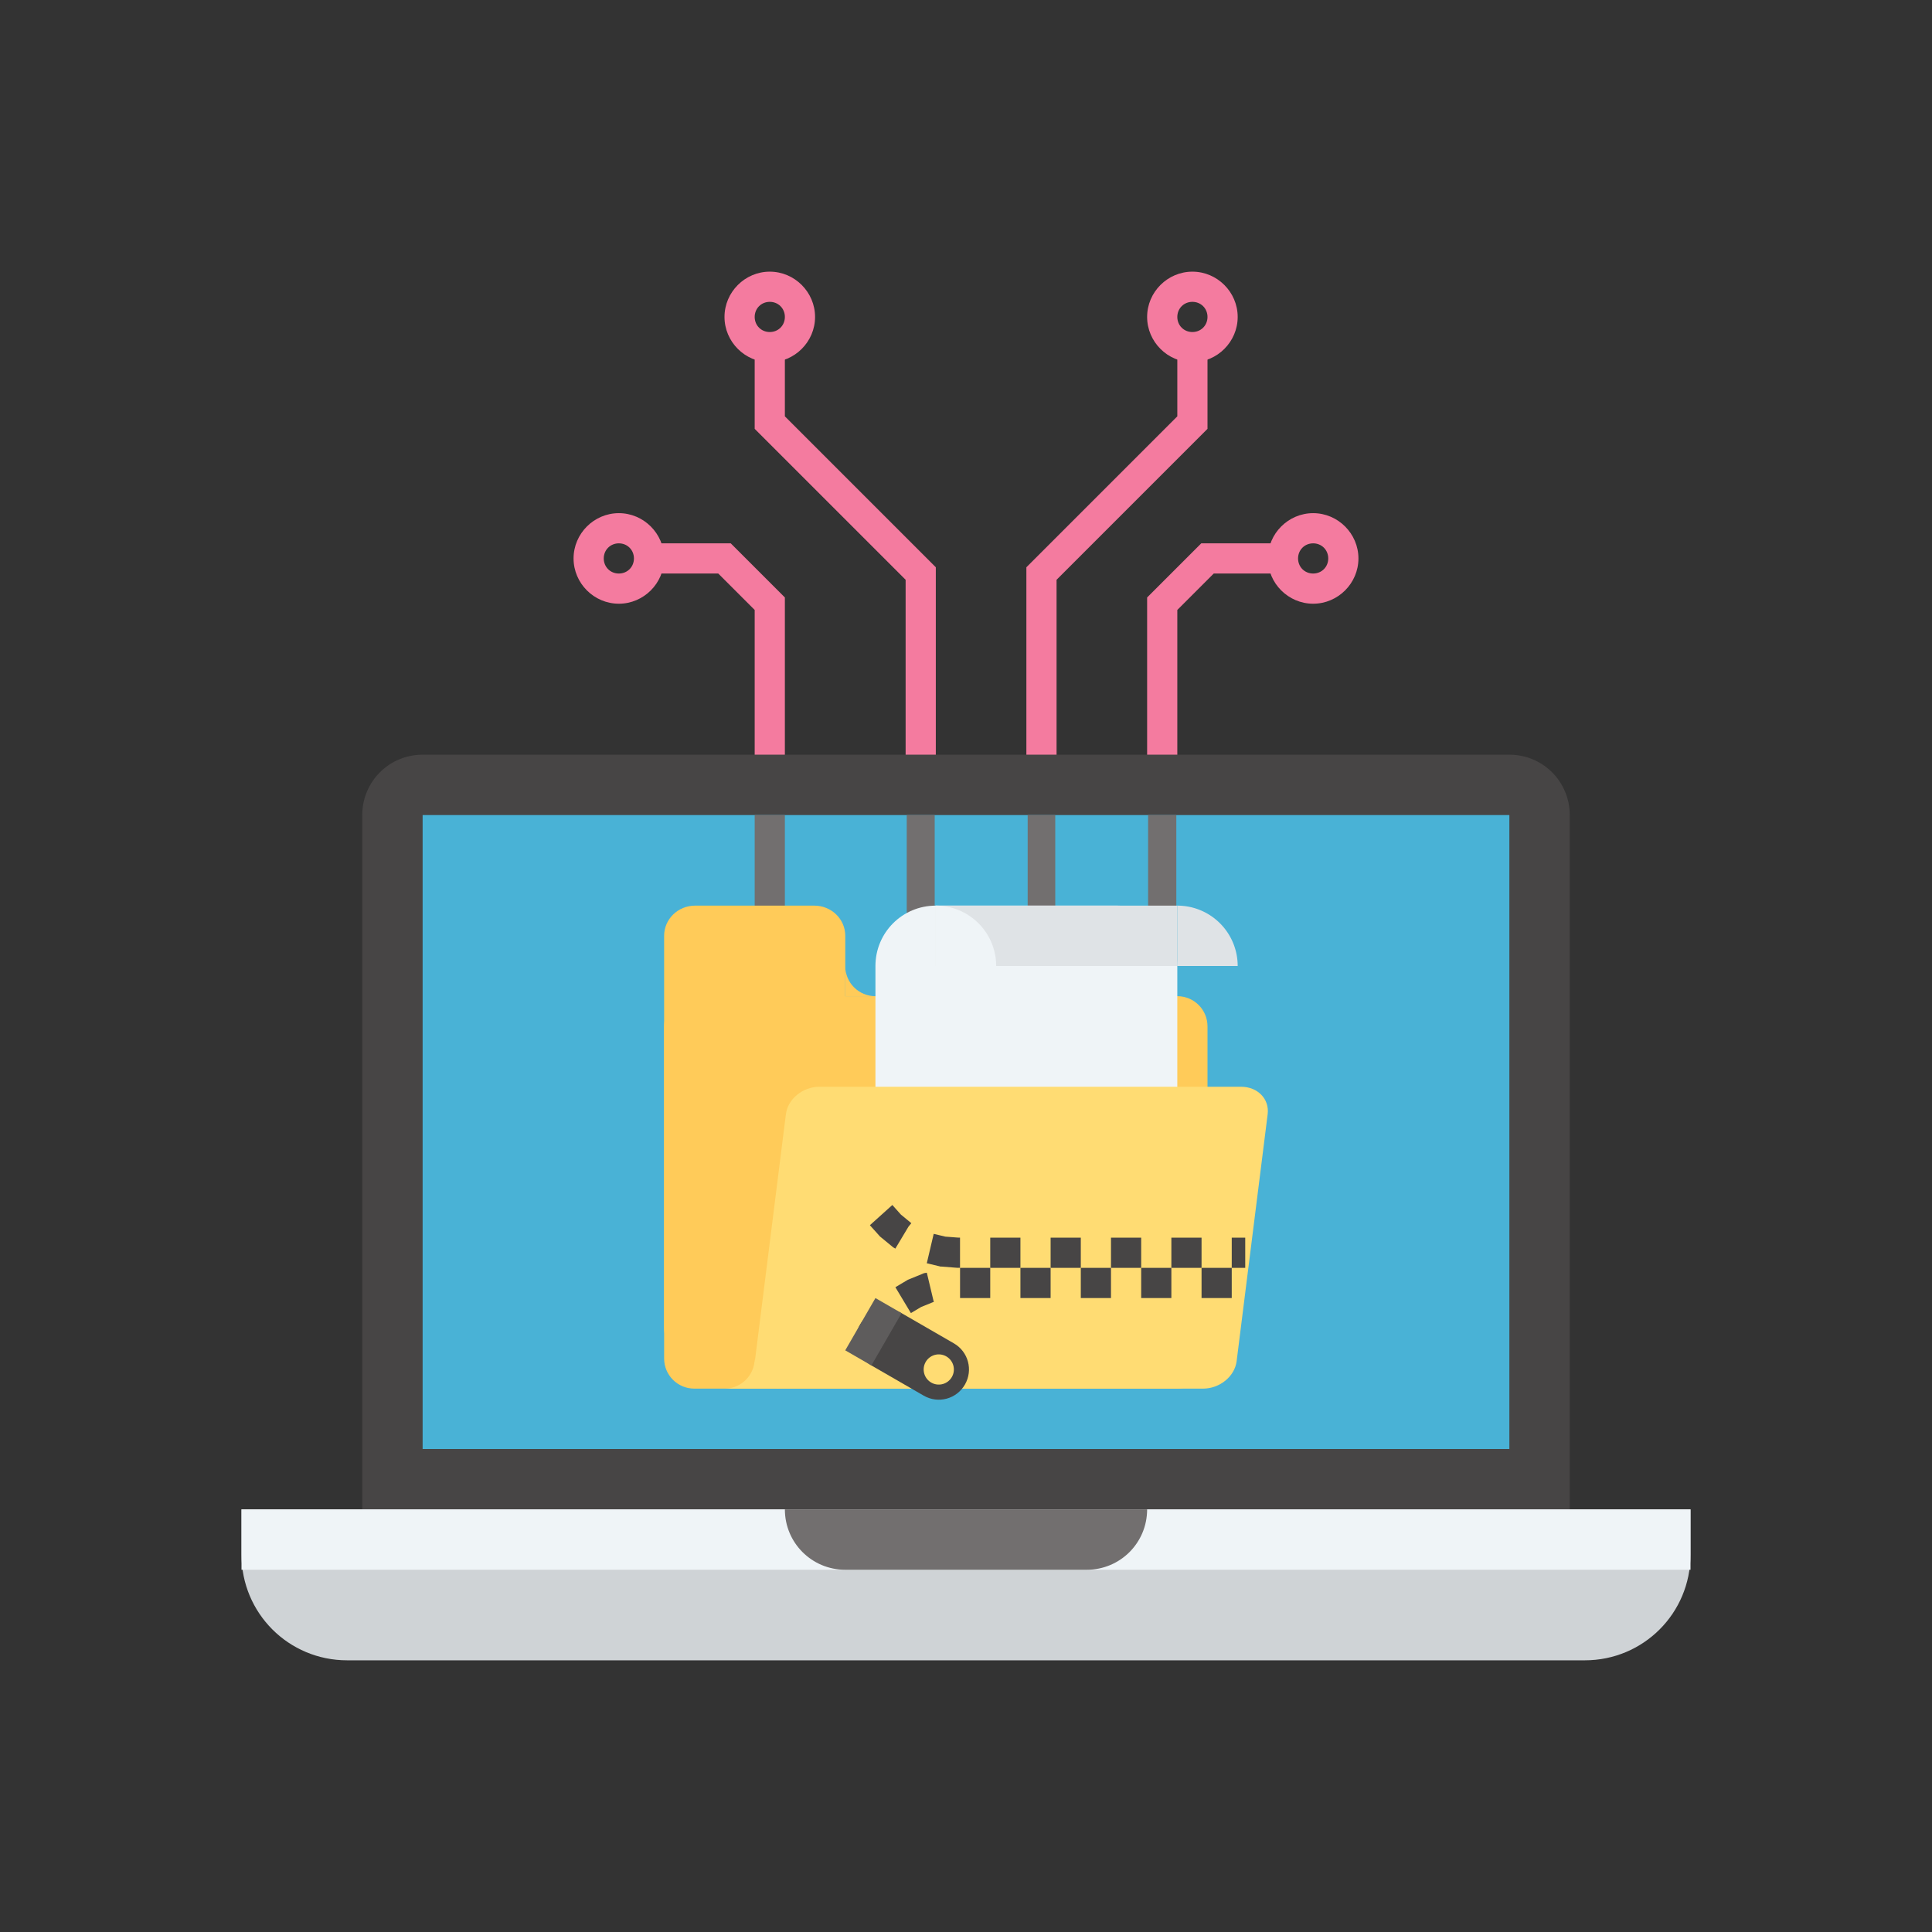 <svg xmlns="http://www.w3.org/2000/svg" width="64" height="64" viewBox="0 0 64 64"><rect x="0" y="0" width="64" height="64" fill="#333333" stroke="none"/><g transform="translate(-593 -1222.362)"><path fill="#f47b9f" style="line-height:normal;text-indent:0;text-align:start;text-decoration-line:none;text-decoration-style:solid;text-decoration-color:#000;text-transform:none;block-progression:tb;isolation:auto;mix-blend-mode:normal" d="m 632,1233.861 0,2.293 -5,5 0,6.707 1,0 0,-6.293 5,-5 0,-2.707 z" color="#000" font-family="sans-serif" font-weight="400" overflow="visible" white-space="normal"/><path fill="#f47b9f" style="line-height:normal;text-indent:0;text-align:start;text-decoration-line:none;text-decoration-style:solid;text-decoration-color:#000;text-transform:none;block-progression:tb;isolation:auto;mix-blend-mode:normal" d="M632.5 1231.361c-.823 0-1.5.677-1.5 1.5 0 .823.677 1.5 1.5 1.5.823 0 1.5-.677 1.5-1.5 0-.823-.677-1.5-1.5-1.5zm0 1c.282 0 .5.218.5.5 0 .282-.218.5-.5.5-.282 0-.5-.218-.5-.5 0-.282.218-.5.5-.5zM618 1233.861l0 2.707 5 5 0 6.293 1 0 0-6.707-5-5 0-2.293zM632.793 1240.361l-1.793 1.793 0 7.207 1 0 0-6.793 1.207-1.207 2.293 0 0-1zM614.5 1240.361l0 1 2.293 0 1.207 1.207 0 6.793 1 0 0-7.207-1.793-1.793z" color="#000" font-family="sans-serif" font-weight="400" overflow="visible" white-space="normal"/><path fill="#f47b9f" style="line-height:normal;text-indent:0;text-align:start;text-decoration-line:none;text-decoration-style:solid;text-decoration-color:#000;text-transform:none;block-progression:tb;isolation:auto;mix-blend-mode:normal" d="M613.5 1239.361c-.823 0-1.5.677-1.5 1.5 0 .823.677 1.5 1.5 1.5.823 0 1.5-.677 1.5-1.5 0-.823-.677-1.5-1.5-1.5zm0 1c.282 0 .5.218.5.5 0 .282-.218.5-.5.5-.282 0-.5-.218-.5-.5 0-.282.218-.5.5-.5zM636.5 1239.361c-.823 0-1.5.677-1.5 1.5 0 .823.677 1.5 1.5 1.5.823 0 1.5-.677 1.5-1.5 0-.823-.677-1.5-1.5-1.5zm0 1c.282 0 .5.218.5.5 0 .282-.218.5-.5.5-.282 0-.5-.218-.5-.5 0-.282.218-.5.5-.5zM618.5 1231.361c-.823 0-1.5.677-1.5 1.5 0 .823.677 1.5 1.5 1.5.823 0 1.5-.677 1.5-1.5 0-.823-.677-1.5-1.5-1.5zm0 1c.282 0 .5.218.5.5 0 .282-.218.5-.5.5-.282 0-.5-.218-.5-.5 0-.282.218-.5.5-.5z" color="#000" font-family="sans-serif" font-weight="400" overflow="visible" white-space="normal"/><path fill="#474545" d="m 607,1247.362 36,0 c 1.108,0 2,0.892 2,2 l 0,23 c 0,1.108 -0.892,2 -2,2 l -36,0 c -1.108,0 -2,-0.892 -2,-2 l 0,-23 c 0,-1.108 0.892,-2 2,-2 z"/><path fill="#49b2d6" d="m 607,1249.362 36,0 0,21 -36,0 z"/><path fill="#cfd3d6" d="m 601,1272.362 0,1.5 c 0,1.939 1.561,3.5 3.5,3.5 l 41,0 c 1.939,0 3.5,-1.561 3.5,-3.5 l 0,-1.5 -48,0 z"/><path fill="#eff4f7" d="m 601,1272.362 0,2 48,0 0,-2 z"/><path fill="#726f6f" d="m 631,1272.362 0,0 c 0,1.108 -0.892,2 -2,2 l -8,0 c -1.108,0 -2,-0.892 -2,-2 l 0,0 c 2,0 9,0 12,0 z"/><path fill="#726f6f" fill-rule="evenodd" style="line-height:normal;text-indent:0;text-align:start;text-decoration-line:none;text-decoration-style:solid;text-decoration-color:#000;text-transform:none;block-progression:tb;isolation:auto;mix-blend-mode:normal" d="M618 1249.361l0 5 1 0 0-5zM623.037 1249.361l0 5.001.926 0 0-5.001zM627.043 1249.361l0 5 .914 0 0-5zM631.033 1249.361l0 5 .934 0 0-5z" color="#000" font-family="sans-serif" font-weight="400" overflow="visible" white-space="normal"/><path fill="#ffcb59" d="m 616,1255.362 16,0 c 0.554,0 1,0.446 1,1 l 0,11 c 0,0.554 -0.446,1 -1,1 l -16,0 c -0.554,0 -1,-0.446 -1,-1 l 0,-11 c 0,-0.554 0.446,-1 1,-1 z"/><path fill="#eff4f7" fill-rule="evenodd" d="m 624,1252.362 6,0 c 1.108,0 2,0.892 2,2 l 0,10 c 0,1.108 -0.892,2 -2,2 l -6,0 c -1.108,0 -2,-0.892 -2,-2 l 0,-10 c 0,-1.108 0.892,-2 2,-2 z"/><path fill="#ffcb59" d="m 616.029,1252.362 3.943,0 c 0.57,0 1.029,0.446 1.029,1 l 0,13 c 0,0.554 -0.459,1 -1.029,1 l -3.943,0 c -0.57,0 -1.029,-0.446 -1.029,-1 l 0,-13 c 0,-0.554 0.459,-1 1.029,-1 z"/><path fill="#ffdc73" d="m 620.146,1258.362 13.964,0 c 0.553,0 0.946,0.406 0.883,0.909 l -1.028,8.182 c -0.063,0.504 -0.559,0.909 -1.112,0.909 l -13.964,0 c -0.553,0 -0.946,-0.406 -0.883,-0.909 l 1.028,-8.182 c 0.063,-0.504 0.559,-0.909 1.112,-0.909 z"/><path fill="#ffcb59" d="m 622,1255.362 c -0.554,0 -1,-0.446 -1,-1 l 0,1 z"/><path fill="#ffdc73" d="M617 1268.362c.554 0 1-.446 1-1l0 1zM619 1268.362c-.554 0-1-.446-1-1l0 1z"/><path fill="#474545" d="m 624.803,1265.361 1,0 0,-1 -1,0 z m 2,0 1,0 0,-1 -1,0 z m 2,0 1,0 0,-1 -1,0 z m 2,0 1,0 0,-1 -1,0 z m 2,0 1,0 0,-1 -1,0 z m -9.172,-0.828 -0.037,0.01 -0.035,0.016 -0.457,0.186 -0.035,0.016 -0.033,0.019 -0.373,0.223 0.514,0.857 0.34,-0.203 0.389,-0.158 0.029,-0.01 0,0 0.004,0 -0.012,-0.031 -0.223,-0.936 z m -1.828,1.258 -0.025,0.029 -0.021,0.031 -0.268,0.406 -0.019,0.031 -0.016,0.035 -0.205,0.445 0.908,0.418 0.189,-0.414 0.246,-0.373 -0.297,-0.195 -0.479,-0.43 z" color="#000" font-family="sans-serif" font-weight="400" overflow="visible" white-space="normal" style="line-height:normal;text-indent:0;text-align:start;text-decoration-line:none;text-decoration-style:solid;text-decoration-color:#000;text-transform:none;block-progression:tb;isolation:auto;mix-blend-mode:normal"/><path fill="#dfe3e6" d="m 632,1252.362 a 2,2 0 0 1 2,2 l -2,0 z"/><path fill="#474545" d="m 623.598,1268.594 -1.732,-1 c -0.48,-0.277 -0.643,-0.886 -0.366,-1.366 0.277,-0.48 0.886,-0.643 1.366,-0.366 l 1.732,1 c 0.48,0.277 0.643,0.886 0.366,1.366 -0.277,0.48 -0.886,0.643 -1.366,0.366 z"/><path fill="#ffdc73" d="m 623.665,1267.478 a 0.5,0.5 0 0 1 0.683,-0.183 0.5,0.5 0 0 1 0.183,0.683 0.5,0.5 0 0 1 -0.683,0.183 0.5,0.5 0 0 1 -0.183,-0.683 z"/><path fill="none" stroke="#5e5c5c" d="m 622.433,1265.612 -1,1.732"/><path fill="#dfe3e6" d="m 624,1252.362 8,0 0,2 -8,0 z"/><path fill="#474545" d="m 621.816,1262.949 0.309,0.344 0.025,0.029 0.029,0.023 0.375,0.309 0.027,0.023 0.033,0.02 0.045,0.027 0.438,-0.731 0.092,-0.111 -0.018,-0.014 0.002,0 -0.012,-0.01 -0.318,-0.262 -0.283,-0.317 z m 1.885,1.26 0.418,0.1 0.039,0.01 0.039,0 0.514,0.041 0.019,0 0.019,0 0.053,0 0,-1 -0.039,0 -0.014,0 -0.434,-0.033 -0.385,-0.092 z m 2.102,0.152 1,0 0,-1 -1,0 z m 2,0 1,0 0,-1 -1,0 z m 2,0 1,0 0,-1 -1,0 z m 2,0 1,0 0,-1 -1,0 z m 2,0 0.447,0 0,-1 -0.447,0 z" color="#000" font-family="sans-serif" font-weight="400" overflow="visible" white-space="normal" style="line-height:normal;text-indent:0;text-align:start;text-decoration-line:none;text-decoration-style:solid;text-decoration-color:#000;text-transform:none;block-progression:tb;isolation:auto;mix-blend-mode:normal"/><path fill="#eff4f7" d="m 624,1252.362 a 2,2 0 0 1 2,2 l -2,0 z"/></g></svg>